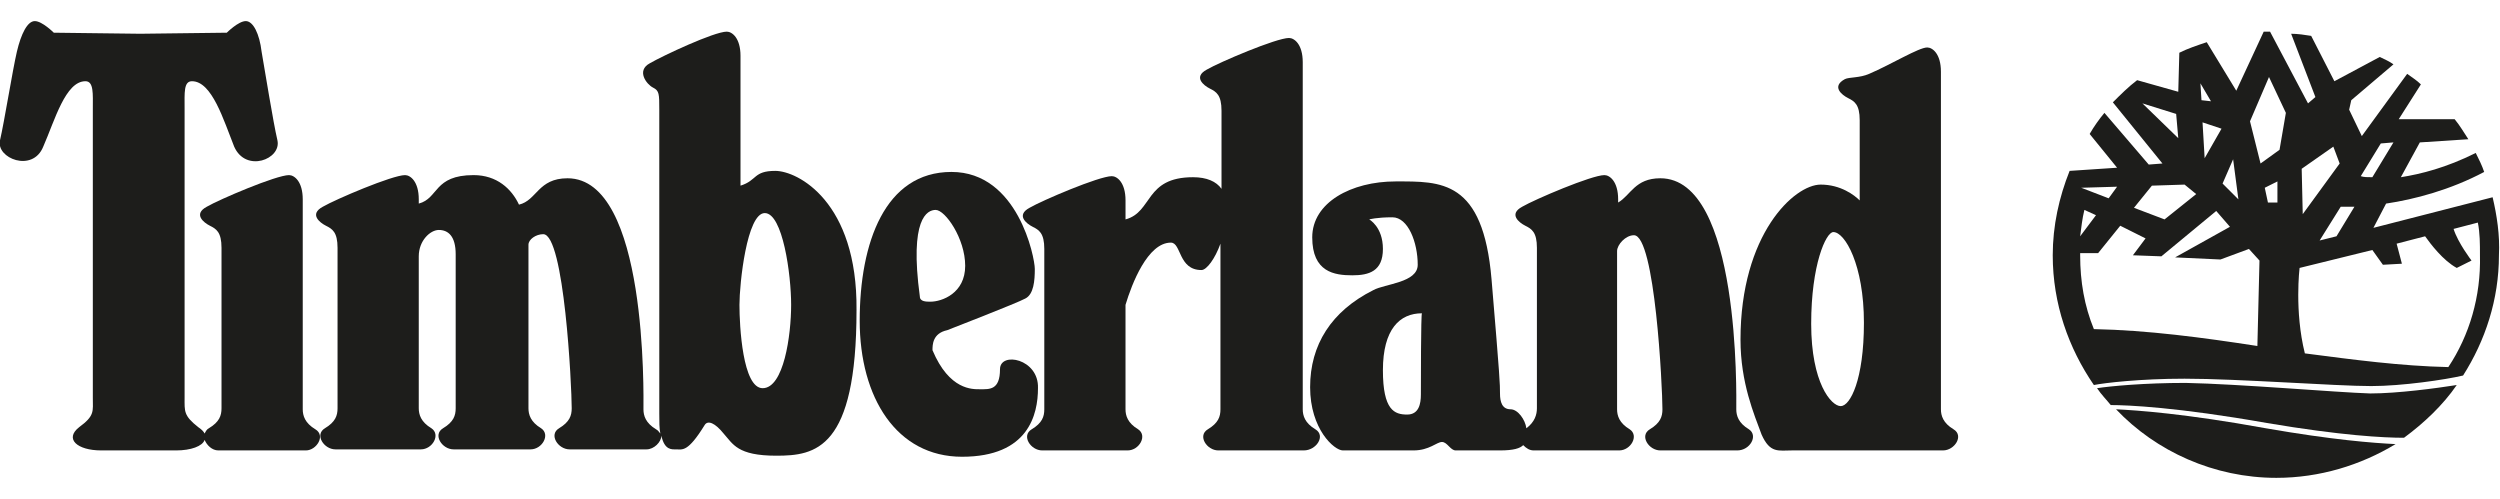 <?xml version="1.0" encoding="utf-8"?>
<!-- Generator: Adobe Illustrator 24.0.0, SVG Export Plug-In . SVG Version: 6.00 Build 0)  -->
<svg version="1.1" id="Capa_1" xmlns="http://www.w3.org/2000/svg" xmlns:xlink="http://www.w3.org/1999/xlink" x="0px" y="0px"
	 viewBox="0 0 237 47.3" style="enable-background:new 0 0 237 47.3;" xml:space="preserve">
<style type="text/css">
	.st0{fill-rule:evenodd;clip-rule:evenodd;fill:#F3912D;}
	.st1{fill:#E31119;}
	.st2{fill:#1D1D1B;}
	.st3{fill:#0B233F;}
	.st4{fill-rule:evenodd;clip-rule:evenodd;fill:#0B233F;}
	.st5{fill-rule:evenodd;clip-rule:evenodd;fill:#C30B2F;}
	.st6{fill:#D5312C;}
	.st7{fill-rule:evenodd;clip-rule:evenodd;fill:#FFFFFF;}
	.st8{fill-rule:evenodd;clip-rule:evenodd;fill:#253358;}
	.st9{fill-rule:evenodd;clip-rule:evenodd;fill:#E30613;}
	.st10{fill-rule:evenodd;clip-rule:evenodd;fill:#0D4B8F;}
</style>
<g>
	<path class="st2" d="M207.2,36.3c-3.9,0-7.1,0.3-8.4,0.5c0.4,0.6,0.9,1.1,1.3,1.6c1.6,0,6.3,0.2,14.8,1.7c7.1,1.2,11.1,1.4,13,1.4
		c1.9-1.4,3.7-3.1,5-5c-1.9,0.3-5.6,0.8-8.2,0.8C221.5,37.2,212.3,36.4,207.2,36.3z"/>
	<path class="st2" d="M200.6,38.8c3.8,4,9.3,6.5,15.2,6.5c4.1,0,8-1.2,11.3-3.2c-2.1-0.1-6-0.4-12.3-1.5
		C207.1,39.2,202.6,38.9,200.6,38.8z"/>
	<path class="st2" d="M236.3,18.7l-11.3,2.9l1.2-2.3c2.7-0.4,6.1-1.3,9.3-3c-0.2-0.6-0.5-1.2-0.8-1.8c-2.8,1.4-5.2,2-7.1,2.3
		l1.8-3.3l4.6-0.3c-0.4-0.6-0.8-1.3-1.3-1.9h-5.3l2.1-3.3c-0.4-0.4-0.9-0.7-1.3-1l-4.3,5.9l-1.2-2.5l0.2-0.9l4-3.4
		c-0.4-0.3-0.9-0.5-1.3-0.7l-4.3,2.3l-2.2-4.3c-0.6-0.1-1.3-0.2-1.9-0.2l2.3,6l-0.7,0.6L215.2,3c-0.2,0-0.4,0-0.6,0L212,8.6L209.2,4
		c-0.9,0.3-1.8,0.6-2.6,1l-0.1,3.7l-3.9-1.1c-0.8,0.6-1.6,1.4-2.3,2.1l4.7,5.8l-1.3,0.1l-4.2-4.9c-0.5,0.6-1,1.3-1.4,2l2.6,3.2
		l-4.5,0.3c-1,2.5-1.6,5.2-1.6,8c0,4.6,1.5,8.8,3.9,12.3c1-0.2,4.4-0.6,8.6-0.6c5.1,0,14.3,0.7,17.7,0.7c2.9,0,7-0.6,8.7-1
		c2.1-3.3,3.4-7.2,3.4-11.4C237,22.3,236.7,20.4,236.3,18.7z M225.7,13.6l1.2-0.1l-2,3.3c-0.5,0-0.8,0-1.1-0.1L225.7,13.6z
		 M223.2,19.6l-1.7,2.8l-1.6,0.4l2-3.2C222.3,19.6,222.7,19.6,223.2,19.6z M221.2,13.9l0.6,1.6l-3.5,4.8l-0.1-4.3L221.2,13.9z
		 M211.7,15.1l0.5,3.8l-1.5-1.5L211.7,15.1z M209.6,9.6l-0.9-0.1l-0.1-1.6L209.6,9.6z M210.6,12.2l-1.6,2.8l-0.2-3.4L210.6,12.2z
		 M203.1,9.8l3.2,1l0.2,2.3L203.1,9.8z M204,17.6l3.1-0.1l1.1,0.9l-3,2.4l-2.9-1.1L204,17.6z M200.7,17.7l-0.8,1.1l-2.6-1
		L200.7,17.7z M197.6,19.9l1.1,0.5l-1.5,2C197.3,21.6,197.4,20.7,197.6,19.9z M214,32.8c-5.2-0.8-10.4-1.5-15.5-1.6
		c-0.9-2.2-1.3-4.5-1.3-7c0-0.1,0-0.1,0-0.2l1,0h0.7l2.1-2.6l2.4,1.2l-1.2,1.6l2.7,0.1l5.2-4.3l1.3,1.5l-5.2,2.9l4.3,0.2l2.7-1
		l1,1.1L214,32.8z M215,19.2l-0.3-1.4l1.2-0.6l0,2L215,19.2z M216.1,14.2l-1.8,1.3l-1-4l1.8-4.2l1.6,3.4L216.1,14.2z M232.1,34.8
		c-4.5-0.1-9-0.7-13.6-1.3c-1-4-0.5-8.1-0.5-8.1l6.9-1.7l1,1.4l1.8-0.1l-0.5-1.9l2.7-0.7c0.5,0.7,1.7,2.3,3,3l1.4-0.7
		c0,0-1.3-1.7-1.7-3l2.3-0.6c0.2,1,0.2,2,0.2,3.1C235.2,28.1,234.1,31.8,232.1,34.8z"/>
	<path class="st2" d="M94.8,35c0,2-1,1.9-1.9,1.9c-0.7,0-2.9,0.1-4.5-3.7c0-0.5,0-1.6,1.4-1.9c0,0,6.7-2.6,7.4-3
		c0.8-0.4,0.9-1.7,0.9-2.8c0-1.1-1.6-9.2-7.9-9.2c-6.3,0-8.7,6.7-8.7,14.1c0,7.3,3.5,12.9,9.7,12.9c6.3,0,7.2-4,7.2-6.5
		C98.5,34,94.8,33.3,94.8,35z M87.2,28.1c-1-7.4,0.7-8.2,1.5-8.2c0.9,0,2.8,2.7,2.8,5.3c0,2.6-2.2,3.4-3.3,3.4
		C87.8,28.6,87.2,28.6,87.2,28.1z"/>
	<path class="st2" d="M29.9,40.7c-1-0.6-1.2-1.3-1.2-1.9c0,0,0-18.1,0-19.9c0-1.7-0.8-2.3-1.3-2.3c-1.2,0-6.6,2.3-7.8,3
		c-1.3,0.7-0.3,1.5,0.3,1.8c0.6,0.3,1.1,0.6,1.1,2.1c0,1.5,0,14.6,0,15.2c0,0.7-0.2,1.3-1.2,1.9c-0.2,0.1-0.3,0.3-0.4,0.5
		c-0.1-0.2-0.3-0.4-0.6-0.6c-1.4-1.1-1.3-1.5-1.3-2.8c0-1.3,0-25.9,0-27.4s-0.1-2.6,0.7-2.6c1.9,0,3,3.7,4,6.2
		c1.1,2.5,4.5,1.2,4.1-0.6c-0.4-1.7-1.2-6.7-1.5-8.4C24.6,3.2,24,2,23.3,2c-0.7,0-1.8,1.1-1.8,1.1l-8.2,0.1L5.1,3.1
		C5.1,3.1,4,2,3.3,2C2.6,2,2,3.2,1.6,4.9C1.2,6.6,0.4,11.6,0,13.3c-0.4,1.7,3.1,3.1,4.1,0.6c1.1-2.5,2.1-6.2,4-6.2
		c0.8,0,0.7,1.2,0.7,2.6s0,26.1,0,27.4c0,1.3,0.2,1.7-1.3,2.8c-1.4,1.1-0.2,2.2,2.1,2.2h7.1c1.4,0,2.5-0.4,2.7-1
		c0.2,0.5,0.7,1,1.3,1H29C30,42.7,30.9,41.3,29.9,40.7z"/>
	<path class="st2" d="M124.7,40.7c-1-0.6-1.2-1.3-1.2-1.9c0,0,0-31.1,0-32.9c0-1.7-0.8-2.3-1.3-2.3c-1.2,0-6.6,2.3-7.8,3
		c-1.3,0.7-0.3,1.5,0.3,1.8c0.6,0.3,1.1,0.6,1.1,2.1c0,0.5,0,3.5,0,7.4c-0.5-0.7-1.4-1.1-2.7-1.1c-4.6,0-3.8,3.3-6.4,4
		c0-0.9,0-1.6,0-1.8c0-1.7-0.8-2.3-1.3-2.3c-1.2,0-6.6,2.3-7.8,3c-1.3,0.7-0.3,1.5,0.3,1.8c0.6,0.3,1.1,0.6,1.1,2.1
		c0,1.5,0,14.6,0,15.2c0,0.7-0.2,1.3-1.2,1.9c-1,0.6-0.1,2,1,2h8.1c1.1,0,1.9-1.4,1-2c-1-0.6-1.2-1.3-1.2-1.9c0,0,0-4.9,0-9.9
		c0.6-2,2.1-5.9,4.3-5.9c1,0,0.7,2.6,2.9,2.6c0.5,0,1.3-1.1,1.8-2.5c0,7.4,0,15.3,0,15.7c0,0.7-0.2,1.3-1.2,1.9c-1,0.6-0.1,2,1,2
		h8.1C124.8,42.7,125.7,41.3,124.7,40.7z"/>
	<path class="st2" d="M165.8,40.7c-1-0.6-1.2-1.3-1.2-1.9c0-1.3,0.4-21.9-7.2-21.9c-2.4,0-2.8,1.6-4,2.3c0-0.1,0-0.2,0-0.3
		c0-1.7-0.8-2.3-1.3-2.3c-1.2,0-6.6,2.3-7.8,3c-1.3,0.7-0.3,1.5,0.3,1.8c0.6,0.3,1.1,0.6,1.1,2.1c0,1.5,0,14.6,0,15.2
		c0,0.6-0.2,1.3-1,1.9c-0.1-0.8-0.8-1.8-1.5-1.8c-0.8,0-1-0.7-1-1.5c0-0.9,0-1.3-0.8-10.8c-0.8-9.5-4.8-9.3-9.1-9.3
		c-4.2,0-7.9,2-7.9,5.3c0,3.3,2.1,3.6,3.8,3.6c1.6,0,2.9-0.4,2.9-2.5c0-2.1-1.3-2.8-1.3-2.8s0.7-0.2,2.2-0.2c1.5,0,2.4,2.4,2.4,4.5
		c0,1.7-3.1,1.8-4.2,2.4c-4,2-6,5.2-6,9.2c0,4,2.3,6,3.1,6c0.8,0,5.2,0,6.7,0c1.5,0,2.2-0.8,2.7-0.8c0.5,0,0.8,0.8,1.3,0.8
		c0.6,0,1.4,0,4.2,0c1.3,0,1.9-0.2,2.2-0.5c0.3,0.3,0.6,0.5,1,0.5h8.1c1.1,0,1.9-1.4,1-2c-1-0.6-1.2-1.3-1.2-1.9c0,0,0-9.1,0-15
		c0-0.6,0.8-1.5,1.6-1.5c2,0,2.7,14.4,2.7,16.5c0,0.7-0.2,1.3-1.2,1.9c-1,0.6-0.1,2,1,2h7.3C165.9,42.7,166.7,41.3,165.8,40.7z
		 M134.7,37.4c0,0.9-0.2,1.9-1.3,1.9c-1.2,0-2.3-0.4-2.3-4.2c0-3.9,1.6-5.4,3.7-5.4C134.7,29.7,134.7,36.5,134.7,37.4z"/>
	<path class="st2" d="M73.5,16.2c-2.1,0-1.7,0.9-3.3,1.4c0-6.4,0-11.8,0-12.3c0-1.7-0.8-2.3-1.3-2.3c-1.2,0-6.1,2.3-7.3,3
		c-1.3,0.7-0.3,2,0.3,2.3c0.6,0.3,0.6,0.6,0.6,2.1c0,1.3,0,25.6,0,28.8c0,0.8,0,1.4,0.1,1.9c-0.1-0.1-0.2-0.3-0.4-0.4
		c-1-0.6-1.2-1.3-1.2-1.9c0-1.3,0.4-21.9-7.2-21.9c-2.8,0-2.9,2.1-4.6,2.5c-0.7-1.5-2.1-2.8-4.3-2.8c-3.8,0-3.3,2.2-5.2,2.7
		c0-0.2,0-0.3,0-0.4c0-1.7-0.8-2.3-1.3-2.3c-1.2,0-6.6,2.3-7.8,3c-1.3,0.7-0.3,1.5,0.3,1.8c0.6,0.3,1.1,0.6,1.1,2.1
		c0,1.5,0,14.6,0,15.2c0,0.7-0.2,1.3-1.2,1.9c-1,0.6-0.1,2,1,2h8.1c1.1,0,1.9-1.4,1-2c-1-0.6-1.2-1.3-1.2-1.9c0,0,0-8.5,0-14.4
		c0-1.5,1.1-2.5,1.9-2.5c0.9,0,1.6,0.6,1.6,2.3c0,1.5,0,13.9,0,14.6c0,0.7-0.2,1.3-1.2,1.9c-1,0.6-0.1,2,1,2h7.3c1.1,0,1.9-1.4,1-2
		c-1-0.6-1.2-1.3-1.2-1.9c0,0,0-15.4,0-15.5c0-0.5,0.7-1,1.4-1c2,0,2.7,14.4,2.7,16.5c0,0.7-0.2,1.3-1.2,1.9c-1,0.6-0.1,2,1,2h7.3
		c0.7,0,1.4-0.7,1.4-1.3c0.3,1.4,1,1.3,1.4,1.3c0.6,0,1.1,0.3,2.7-2.3c0.3-0.5,1-0.2,1.8,0.8c0.9,1,1.3,2.1,5,2.1s7.6-0.6,7.6-13.8
		C81.3,19.1,75.6,16.2,73.5,16.2z M72.3,36.8c-1.9,0-2.2-5.9-2.2-7.9c0-2,0.7-8.7,2.4-8.7c1.7,0,2.5,5.8,2.5,8.7
		C75,31.8,74.3,36.8,72.3,36.8z"/>
	<path class="st2" d="M185.2,40.7c-1-0.6-1.2-1.3-1.2-1.9c0,0,0-30.3,0-32c0-1.7-0.8-2.3-1.3-2.3c-0.8,0-3.4,1.6-5.5,2.5
		c-0.9,0.4-1.9,0.3-2.3,0.5c-1.3,0.7-0.3,1.5,0.3,1.8c0.6,0.3,1.1,0.6,1.1,2.1c0,0.5,0,3.6,0,7.6c-0.5-0.5-1.8-1.5-3.7-1.5
		c-2.5,0-7.6,4.7-7.6,14.7c0,4.1,1.3,7.1,2,9c0.8,1.8,1.6,1.5,2.9,1.5c1,0,14.3,0,14.3,0C185.3,42.7,186.2,41.3,185.2,40.7z
		 M174.5,38.5c-0.9,0-2.8-2.2-2.8-7.8c0-5.6,1.4-8.7,2.1-8.7c1.1,0,2.9,3.1,2.9,8.6C176.7,36,175.4,38.5,174.5,38.5z"/>
</g>
</svg>
